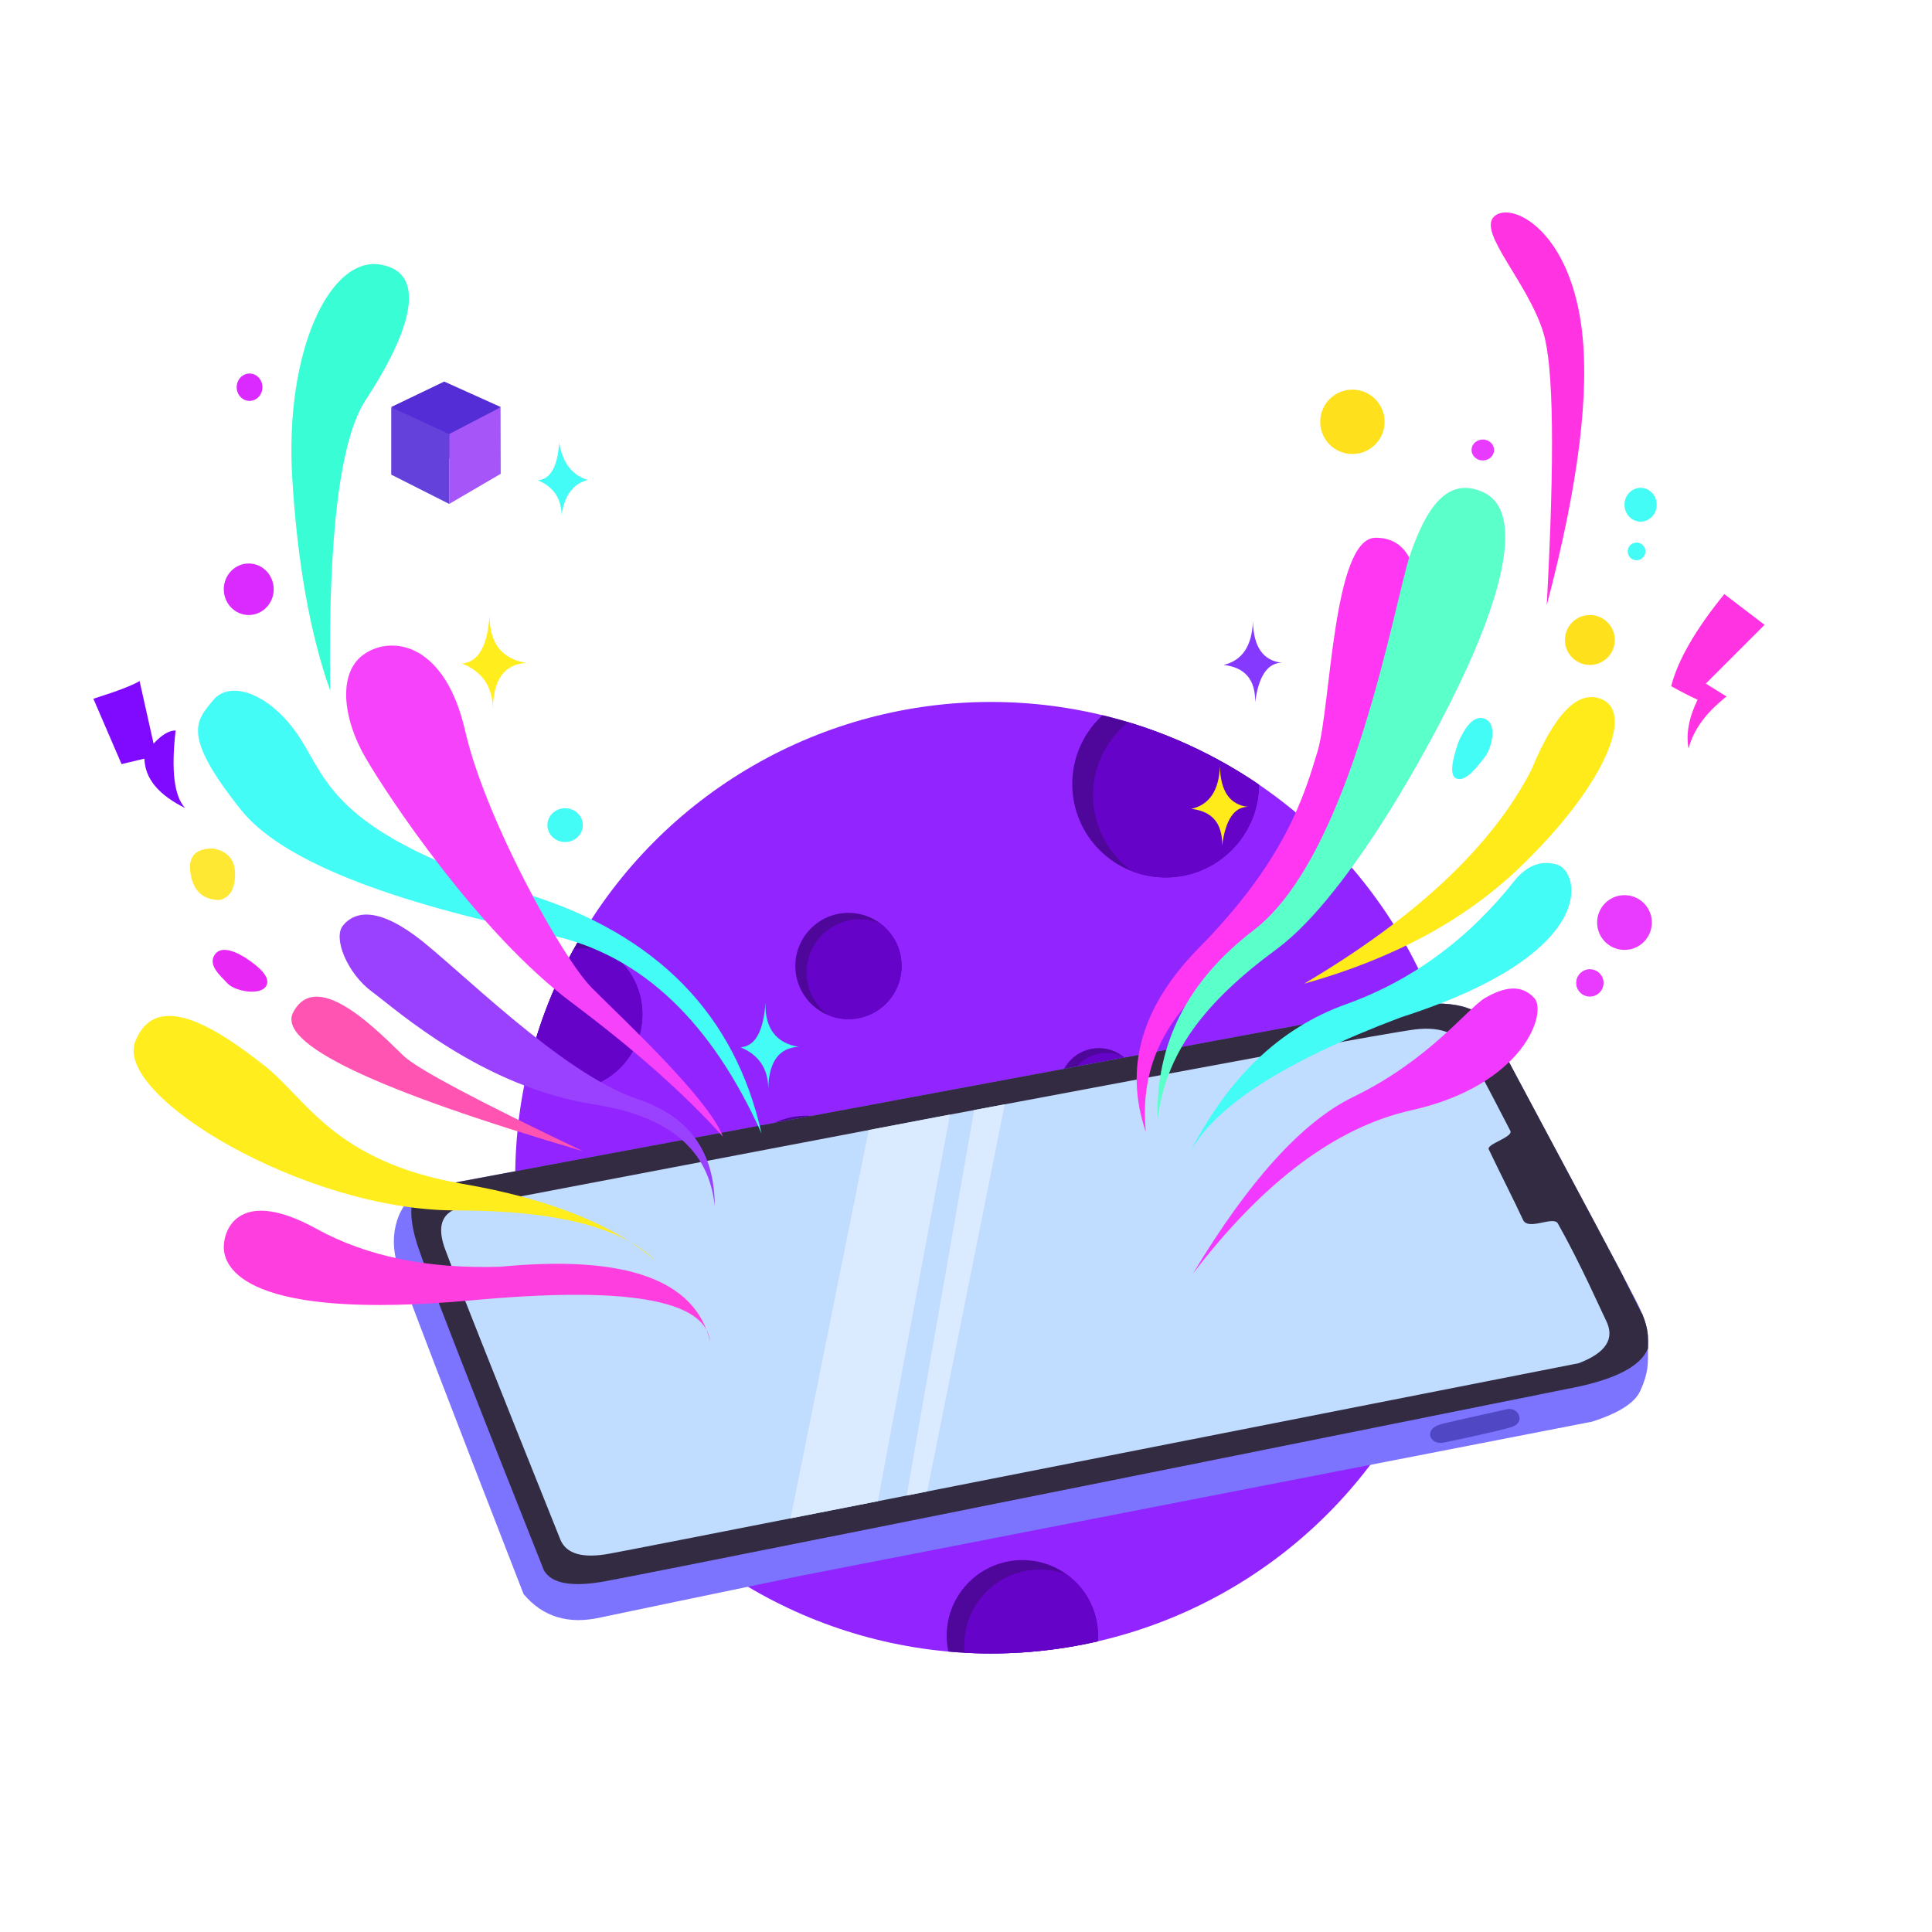 <?xml version="1.0" encoding="utf-8"?>
<!-- Generator: Adobe Illustrator 23.0.3, SVG Export Plug-In . SVG Version: 6.00 Build 0)  -->
<svg version="1.1" id="图层_1" xmlns="http://www.w3.org/2000/svg" xmlns:xlink="http://www.w3.org/1999/xlink" x="0px" y="0px"
	 viewBox="0 0 1200 1200" enable-background="new 0 0 1200 1200" xml:space="preserve">
<g>
	<defs>
		<circle id="SVGID_1_" cx="615.5" cy="731.5" r="295.5"/>
	</defs>
	<clipPath id="SVGID_2_">
		<use xlink:href="#SVGID_1_"  overflow="visible"/>
	</clipPath>
	<g clip-path="url(#SVGID_2_)" enable-background="new    ">
		<g>
			<defs>
				<rect id="SVGID_3_" x="305" y="429" width="611" height="634"/>
			</defs>
			<clipPath id="SVGID_4_">
				<use xlink:href="#SVGID_3_"  overflow="visible"/>
			</clipPath>
			<g clip-path="url(#SVGID_4_)">
				<defs>
					<rect id="SVGID_5_" x="320" y="436" width="591" height="591"/>
				</defs>
				<clipPath id="SVGID_6_">
					<use xlink:href="#SVGID_5_"  overflow="visible"/>
				</clipPath>
				<rect x="315" y="431" clip-path="url(#SVGID_6_)" fill="#9124FF" width="601" height="601"/>
			</g>
			<g clip-path="url(#SVGID_4_)">
				<defs>
					<circle id="SVGID_7_" cx="724" cy="487" r="58"/>
				</defs>
				<clipPath id="SVGID_8_">
					<use xlink:href="#SVGID_7_"  overflow="visible"/>
				</clipPath>
				<g clip-path="url(#SVGID_8_)">
					<defs>
						<rect id="SVGID_9_" x="320" y="436" width="591" height="591"/>
					</defs>
					<clipPath id="SVGID_10_">
						<use xlink:href="#SVGID_9_"  overflow="visible"/>
					</clipPath>
					<g clip-path="url(#SVGID_10_)" enable-background="new    ">
						<g>
							<defs>
								<rect id="SVGID_11_" x="661" y="424" width="134" height="128"/>
							</defs>
							<clipPath id="SVGID_12_">
								<use xlink:href="#SVGID_11_"  overflow="visible"/>
							</clipPath>
							<g clip-path="url(#SVGID_12_)">
								<defs>
									<rect id="SVGID_13_" x="666" y="436" width="116" height="109"/>
								</defs>
								<clipPath id="SVGID_14_">
									<use xlink:href="#SVGID_13_"  overflow="visible"/>
								</clipPath>
								<rect x="661" y="424" clip-path="url(#SVGID_14_)" fill="#4F069A" width="126" height="126"/>
							</g>
							<g clip-path="url(#SVGID_12_)">
								<defs>
									<circle id="SVGID_15_" cx="736.9" cy="493.9" r="58"/>
								</defs>
								<clipPath id="SVGID_16_">
									<use xlink:href="#SVGID_15_"  overflow="visible"/>
								</clipPath>
								<g clip-path="url(#SVGID_16_)">
									<defs>
										<rect id="SVGID_17_" x="666" y="436" width="116" height="109"/>
									</defs>
									<clipPath id="SVGID_18_">
										<use xlink:href="#SVGID_17_"  overflow="visible"/>
									</clipPath>
									<rect x="673.9" y="430.9" clip-path="url(#SVGID_18_)" fill="#6603C9" width="126" height="126"/>
								</g>
							</g>
						</g>
					</g>
				</g>
			</g>
			<g clip-path="url(#SVGID_4_)">
				<defs>
					<circle id="SVGID_19_" cx="501" cy="740" r="47"/>
				</defs>
				<clipPath id="SVGID_20_">
					<use xlink:href="#SVGID_19_"  overflow="visible"/>
				</clipPath>
				<g clip-path="url(#SVGID_20_)">
					<defs>
						<rect id="SVGID_21_" x="320" y="436" width="591" height="591"/>
					</defs>
					<clipPath id="SVGID_22_">
						<use xlink:href="#SVGID_21_"  overflow="visible"/>
					</clipPath>
					<g clip-path="url(#SVGID_22_)" enable-background="new    ">
						<g>
							<defs>
								<rect id="SVGID_23_" x="449" y="688" width="110" height="105"/>
							</defs>
							<clipPath id="SVGID_24_">
								<use xlink:href="#SVGID_23_"  overflow="visible"/>
							</clipPath>
							<g clip-path="url(#SVGID_24_)">
								<defs>
									<rect id="SVGID_25_" x="454" y="693" width="94" height="94"/>
								</defs>
								<clipPath id="SVGID_26_">
									<use xlink:href="#SVGID_25_"  overflow="visible"/>
								</clipPath>
								<rect x="449" y="688" clip-path="url(#SVGID_26_)" fill="#4F069A" width="104" height="104"/>
							</g>
							<g clip-path="url(#SVGID_24_)">
								<defs>
									<circle id="SVGID_27_" cx="511.9" cy="745.9" r="47"/>
								</defs>
								<clipPath id="SVGID_28_">
									<use xlink:href="#SVGID_27_"  overflow="visible"/>
								</clipPath>
								<g clip-path="url(#SVGID_28_)">
									<defs>
										<rect id="SVGID_29_" x="454" y="693" width="94" height="94"/>
									</defs>
									<clipPath id="SVGID_30_">
										<use xlink:href="#SVGID_29_"  overflow="visible"/>
									</clipPath>
									<rect x="459.9" y="693.9" clip-path="url(#SVGID_30_)" fill="#6603C9" width="104" height="104"/>
								</g>
							</g>
						</g>
					</g>
				</g>
			</g>
			<g clip-path="url(#SVGID_4_)">
				<defs>
					<circle id="SVGID_31_" cx="635" cy="1016" r="47"/>
				</defs>
				<clipPath id="SVGID_32_">
					<use xlink:href="#SVGID_31_"  overflow="visible"/>
				</clipPath>
				<g clip-path="url(#SVGID_32_)">
					<defs>
						<rect id="SVGID_33_" x="320" y="436" width="591" height="591"/>
					</defs>
					<clipPath id="SVGID_34_">
						<use xlink:href="#SVGID_33_"  overflow="visible"/>
					</clipPath>
					<g clip-path="url(#SVGID_34_)" enable-background="new    ">
						<g>
							<defs>
								<rect id="SVGID_35_" x="583" y="964" width="110" height="105"/>
							</defs>
							<clipPath id="SVGID_36_">
								<use xlink:href="#SVGID_35_"  overflow="visible"/>
							</clipPath>
							<g clip-path="url(#SVGID_36_)">
								<defs>
									<rect id="SVGID_37_" x="588" y="969" width="94" height="58"/>
								</defs>
								<clipPath id="SVGID_38_">
									<use xlink:href="#SVGID_37_"  overflow="visible"/>
								</clipPath>
								<rect x="583" y="964" clip-path="url(#SVGID_38_)" fill="#4F069A" width="104" height="104"/>
							</g>
							<g clip-path="url(#SVGID_36_)">
								<defs>
									<circle id="SVGID_39_" cx="645.9" cy="1021.9" r="47"/>
								</defs>
								<clipPath id="SVGID_40_">
									<use xlink:href="#SVGID_39_"  overflow="visible"/>
								</clipPath>
								<g clip-path="url(#SVGID_40_)">
									<defs>
										<rect id="SVGID_41_" x="588" y="969" width="94" height="58"/>
									</defs>
									<clipPath id="SVGID_42_">
										<use xlink:href="#SVGID_41_"  overflow="visible"/>
									</clipPath>
									<rect x="593.9" y="969.9" clip-path="url(#SVGID_42_)" fill="#6603C9" width="104" height="104"/>
								</g>
							</g>
						</g>
					</g>
				</g>
			</g>
			<g clip-path="url(#SVGID_4_)">
				<defs>
					<circle id="SVGID_43_" cx="352" cy="630" r="47"/>
				</defs>
				<clipPath id="SVGID_44_">
					<use xlink:href="#SVGID_43_"  overflow="visible"/>
				</clipPath>
				<g clip-path="url(#SVGID_44_)">
					<defs>
						<rect id="SVGID_45_" x="320" y="436" width="591" height="591"/>
					</defs>
					<clipPath id="SVGID_46_">
						<use xlink:href="#SVGID_45_"  overflow="visible"/>
					</clipPath>
					<g clip-path="url(#SVGID_46_)" enable-background="new    ">
						<g>
							<defs>
								<rect id="SVGID_47_" x="300" y="578" width="110" height="105"/>
							</defs>
							<clipPath id="SVGID_48_">
								<use xlink:href="#SVGID_47_"  overflow="visible"/>
							</clipPath>
							<g clip-path="url(#SVGID_48_)">
								<defs>
									<rect id="SVGID_49_" x="320" y="583" width="79" height="94"/>
								</defs>
								<clipPath id="SVGID_50_">
									<use xlink:href="#SVGID_49_"  overflow="visible"/>
								</clipPath>
								<rect x="300" y="578" clip-path="url(#SVGID_50_)" fill="#4F069A" width="104" height="104"/>
							</g>
							<g clip-path="url(#SVGID_48_)">
								<defs>
									<circle id="SVGID_51_" cx="362.9" cy="635.9" r="47"/>
								</defs>
								<clipPath id="SVGID_52_">
									<use xlink:href="#SVGID_51_"  overflow="visible"/>
								</clipPath>
								<g clip-path="url(#SVGID_52_)">
									<defs>
										<rect id="SVGID_53_" x="320" y="583" width="79" height="94"/>
									</defs>
									<clipPath id="SVGID_54_">
										<use xlink:href="#SVGID_53_"  overflow="visible"/>
									</clipPath>
									<rect x="310.9" y="583.9" clip-path="url(#SVGID_54_)" fill="#6603C9" width="104" height="104"/>
								</g>
							</g>
						</g>
					</g>
				</g>
			</g>
			<g clip-path="url(#SVGID_4_)">
				<defs>
					<circle id="SVGID_55_" cx="527" cy="600" r="33"/>
				</defs>
				<clipPath id="SVGID_56_">
					<use xlink:href="#SVGID_55_"  overflow="visible"/>
				</clipPath>
				<g clip-path="url(#SVGID_56_)">
					<defs>
						<rect id="SVGID_57_" x="320" y="436" width="591" height="591"/>
					</defs>
					<clipPath id="SVGID_58_">
						<use xlink:href="#SVGID_57_"  overflow="visible"/>
					</clipPath>
					<g clip-path="url(#SVGID_58_)" enable-background="new    ">
						<g>
							<defs>
								<rect id="SVGID_59_" x="489" y="562" width="78" height="76"/>
							</defs>
							<clipPath id="SVGID_60_">
								<use xlink:href="#SVGID_59_"  overflow="visible"/>
							</clipPath>
							<g clip-path="url(#SVGID_60_)">
								<defs>
									<rect id="SVGID_61_" x="494" y="567" width="66" height="66"/>
								</defs>
								<clipPath id="SVGID_62_">
									<use xlink:href="#SVGID_61_"  overflow="visible"/>
								</clipPath>
								<rect x="489" y="562" clip-path="url(#SVGID_62_)" fill="#4F069A" width="76" height="76"/>
							</g>
							<g clip-path="url(#SVGID_60_)">
								<defs>
									<circle id="SVGID_63_" cx="534" cy="604" r="33"/>
								</defs>
								<clipPath id="SVGID_64_">
									<use xlink:href="#SVGID_63_"  overflow="visible"/>
								</clipPath>
								<g clip-path="url(#SVGID_64_)">
									<defs>
										<rect id="SVGID_65_" x="494" y="567" width="66" height="66"/>
									</defs>
									<clipPath id="SVGID_66_">
										<use xlink:href="#SVGID_65_"  overflow="visible"/>
									</clipPath>
									<rect x="496" y="566" clip-path="url(#SVGID_66_)" fill="#6603C9" width="76" height="76"/>
								</g>
							</g>
						</g>
					</g>
				</g>
			</g>
			<g clip-path="url(#SVGID_4_)">
				<defs>
					<circle id="SVGID_67_" cx="814" cy="683" r="33"/>
				</defs>
				<clipPath id="SVGID_68_">
					<use xlink:href="#SVGID_67_"  overflow="visible"/>
				</clipPath>
				<g clip-path="url(#SVGID_68_)">
					<defs>
						<rect id="SVGID_69_" x="320" y="436" width="591" height="591"/>
					</defs>
					<clipPath id="SVGID_70_">
						<use xlink:href="#SVGID_69_"  overflow="visible"/>
					</clipPath>
					<g clip-path="url(#SVGID_70_)" enable-background="new    ">
						<g>
							<defs>
								<rect id="SVGID_71_" x="776" y="645" width="78" height="76"/>
							</defs>
							<clipPath id="SVGID_72_">
								<use xlink:href="#SVGID_71_"  overflow="visible"/>
							</clipPath>
							<g clip-path="url(#SVGID_72_)">
								<defs>
									<rect id="SVGID_73_" x="781" y="650" width="66" height="66"/>
								</defs>
								<clipPath id="SVGID_74_">
									<use xlink:href="#SVGID_73_"  overflow="visible"/>
								</clipPath>
								<rect x="776" y="645" clip-path="url(#SVGID_74_)" fill="#4F069A" width="76" height="76"/>
							</g>
							<g clip-path="url(#SVGID_72_)">
								<defs>
									<circle id="SVGID_75_" cx="821" cy="687" r="33"/>
								</defs>
								<clipPath id="SVGID_76_">
									<use xlink:href="#SVGID_75_"  overflow="visible"/>
								</clipPath>
								<g clip-path="url(#SVGID_76_)">
									<defs>
										<rect id="SVGID_77_" x="781" y="650" width="66" height="66"/>
									</defs>
									<clipPath id="SVGID_78_">
										<use xlink:href="#SVGID_77_"  overflow="visible"/>
									</clipPath>
									<rect x="783" y="649" clip-path="url(#SVGID_78_)" fill="#6603C9" width="76" height="76"/>
								</g>
							</g>
						</g>
					</g>
				</g>
			</g>
			<g clip-path="url(#SVGID_4_)">
				<defs>
					<circle id="SVGID_79_" cx="682.5" cy="675.5" r="24.5"/>
				</defs>
				<clipPath id="SVGID_80_">
					<use xlink:href="#SVGID_79_"  overflow="visible"/>
				</clipPath>
				<g clip-path="url(#SVGID_80_)">
					<defs>
						<rect id="SVGID_81_" x="320" y="436" width="591" height="591"/>
					</defs>
					<clipPath id="SVGID_82_">
						<use xlink:href="#SVGID_81_"  overflow="visible"/>
					</clipPath>
					<g clip-path="url(#SVGID_82_)" enable-background="new    ">
						<g>
							<defs>
								<rect id="SVGID_83_" x="653" y="646" width="59" height="59"/>
							</defs>
							<clipPath id="SVGID_84_">
								<use xlink:href="#SVGID_83_"  overflow="visible"/>
							</clipPath>
							<g clip-path="url(#SVGID_84_)">
								<defs>
									<rect id="SVGID_85_" x="658" y="651" width="49" height="49"/>
								</defs>
								<clipPath id="SVGID_86_">
									<use xlink:href="#SVGID_85_"  overflow="visible"/>
								</clipPath>
								<rect x="653" y="646" clip-path="url(#SVGID_86_)" fill="#4F069A" width="59" height="59"/>
							</g>
							<g clip-path="url(#SVGID_84_)">
								<defs>
									<circle id="SVGID_87_" cx="687.4" cy="678.4" r="24.5"/>
								</defs>
								<clipPath id="SVGID_88_">
									<use xlink:href="#SVGID_87_"  overflow="visible"/>
								</clipPath>
								<g clip-path="url(#SVGID_88_)">
									<defs>
										<rect id="SVGID_89_" x="658" y="651" width="49" height="49"/>
									</defs>
									<clipPath id="SVGID_90_">
										<use xlink:href="#SVGID_89_"  overflow="visible"/>
									</clipPath>
									<rect x="657.9" y="648.9" clip-path="url(#SVGID_90_)" fill="#6603C9" width="59" height="59"/>
								</g>
							</g>
						</g>
					</g>
				</g>
			</g>
		</g>
	</g>
</g>
<g>
	<defs>
		<path id="SVGID_91_" d="M497.6,978.7L988.9,883c16.5-5.3,26.5-11.6,29.9-19.1c5.1-11.2,4.8-16.8,4.8-25.2s1.2-13.8-7-30
			c-5.5-10.8-36-68.1-91.6-172c-7.3-12.9-27.1-16.5-59.3-10.8c-48.3,8.6-580.8,108.1-587.9,109.5c-7.1,1.4-16.4,3.8-19.8,6.2
			c-8.3,5.5-18.5,22.9-10.4,46.3c5.4,15.6,31.2,82.9,77.6,202.2c11.9,14.2,27.9,19.1,48,14.5C398,999.4,439.6,990.7,497.6,978.7z"/>
	</defs>
	<clipPath id="SVGID_92_">
		<use xlink:href="#SVGID_91_"  overflow="visible"/>
	</clipPath>
	<g clip-path="url(#SVGID_92_)" enable-background="new    ">
		<g>
			<defs>
				<rect id="SVGID_93_" x="239" y="613" width="791" height="399"/>
			</defs>
			<clipPath id="SVGID_94_">
				<use xlink:href="#SVGID_93_"  overflow="visible"/>
			</clipPath>
			<g clip-path="url(#SVGID_94_)">
				<defs>
					<rect id="SVGID_95_" x="239" y="620" width="786" height="390"/>
				</defs>
				<clipPath id="SVGID_96_">
					<use xlink:href="#SVGID_95_"  overflow="visible"/>
				</clipPath>
				<rect x="239.5" y="618.3" clip-path="url(#SVGID_96_)" fill="#7C73FF" width="789.1" height="392.9"/>
			</g>
			<g clip-path="url(#SVGID_94_)">
				<defs>
					<path id="SVGID_97_" d="M259.3,738.4c-5.1,7.5-5.1,19.2,0,35c5.1,15.8,31.3,83.1,78.5,201.9c4.7,8.3,17.3,10.6,37.8,6.9
						c20.5-3.7,219.9-43.5,598.2-119.6c45.3-8.5,60.4-24.4,45.4-47.8l-99-197.5l-37.9-3.9L259.3,738.4z"/>
				</defs>
				<clipPath id="SVGID_98_">
					<use xlink:href="#SVGID_97_"  overflow="visible"/>
				</clipPath>
				<g clip-path="url(#SVGID_98_)">
					<defs>
						<rect id="SVGID_99_" x="239" y="620" width="786" height="390"/>
					</defs>
					<clipPath id="SVGID_100_">
						<use xlink:href="#SVGID_99_"  overflow="visible"/>
					</clipPath>
					<rect x="250.5" y="608.5" clip-path="url(#SVGID_100_)" fill="#322B41" width="779.3" height="380.5"/>
				</g>
			</g>
			<g clip-path="url(#SVGID_94_)">
				<defs>
					<path id="SVGID_101_" d="M895.3,884.5c11.6-2.9,33.2-7.4,40.5-9.2c7.3-1.8,12.3,8.3,2.9,11.1c-9.3,2.8-32.8,7.7-41.8,9.6
						C888,897.9,883.7,887.4,895.3,884.5z"/>
				</defs>
				<clipPath id="SVGID_102_">
					<use xlink:href="#SVGID_101_"  overflow="visible"/>
				</clipPath>
				<g clip-path="url(#SVGID_102_)">
					<defs>
						<rect id="SVGID_103_" x="239" y="620" width="786" height="390"/>
					</defs>
					<clipPath id="SVGID_104_">
						<use xlink:href="#SVGID_103_"  overflow="visible"/>
					</clipPath>
					<rect x="883.3" y="870.1" clip-path="url(#SVGID_104_)" fill="#5047C5" width="65.6" height="31.1"/>
				</g>
			</g>
		</g>
	</g>
</g>
<g>
	<defs>
		<path id="SVGID_105_" d="M582.6,693.7L284,750.6c-10,3.4-12.5,11.9-7.5,25.4c5,13.5,28.8,73.7,71.6,180.4
			c3.7,8.8,13.9,11.7,30.5,8.6c16.6-3,217.3-42.5,602-118.3c17-6.5,22.6-15.3,16.9-26.6c-2.8-5.6-15.8-35.2-29.9-60.2
			c-2.8-4.9-18.4,4.7-21.6-2.2c-5.3-11.5-14.4-29.3-21.3-43.8c-1.6-3.3,15.3-7.6,13.4-11.5c-4.4-8.6-12.7-24.5-24.9-47.7
			c-5.9-12.3-17.3-17.4-34.3-15.3C861.9,641.6,763.1,659.7,582.6,693.7z"/>
	</defs>
	<clipPath id="SVGID_106_">
		<use xlink:href="#SVGID_105_"  overflow="visible"/>
	</clipPath>
	<g clip-path="url(#SVGID_106_)" enable-background="new    ">
		<g>
			<defs>
				<rect id="SVGID_107_" x="269" y="634" width="736" height="338"/>
			</defs>
			<clipPath id="SVGID_108_">
				<use xlink:href="#SVGID_107_"  overflow="visible"/>
			</clipPath>
			<g clip-path="url(#SVGID_108_)">
				<defs>
					<rect id="SVGID_109_" x="271" y="637" width="733" height="332"/>
				</defs>
				<clipPath id="SVGID_110_">
					<use xlink:href="#SVGID_109_"  overflow="visible"/>
				</clipPath>
				<rect x="269" y="634" clip-path="url(#SVGID_110_)" fill="#C0DCFE" width="735.6" height="337.2"/>
			</g>
			<g clip-path="url(#SVGID_108_)">
				<defs>
					<polygon id="SVGID_111_" points="542.4,688 487.6,960.1 542.4,947.7 594.6,667.9 					"/>
				</defs>
				<clipPath id="SVGID_112_">
					<use xlink:href="#SVGID_111_"  overflow="visible"/>
				</clipPath>
				<g clip-path="url(#SVGID_112_)">
					<defs>
						<rect id="SVGID_113_" x="271" y="637" width="733" height="332"/>
					</defs>
					<clipPath id="SVGID_114_">
						<use xlink:href="#SVGID_113_"  overflow="visible"/>
					</clipPath>
					<rect x="482.6" y="662.9" clip-path="url(#SVGID_114_)" fill="#DBEBFF" width="117.1" height="302.1"/>
				</g>
			</g>
			<g clip-path="url(#SVGID_108_)">
				<defs>
					<polygon id="SVGID_115_" points="606.2,682.9 557.7,960.1 570.2,954.7 626,676.2 					"/>
				</defs>
				<clipPath id="SVGID_116_">
					<use xlink:href="#SVGID_115_"  overflow="visible"/>
				</clipPath>
				<g clip-path="url(#SVGID_116_)">
					<defs>
						<rect id="SVGID_117_" x="271" y="637" width="733" height="332"/>
					</defs>
					<clipPath id="SVGID_118_">
						<use xlink:href="#SVGID_117_"  overflow="visible"/>
					</clipPath>
					<rect x="552.7" y="671.2" clip-path="url(#SVGID_118_)" fill="#DBEBFF" width="78.3" height="293.9"/>
				</g>
			</g>
		</g>
	</g>
</g>
<g>
	<defs>
		<path id="SVGID_119_" d="M818.4,466.5c-8.3,27.8-20.2,67.9-73.7,122.2C709,625,698,663.1,711.7,703c-3.9-38.7,11.2-71.3,45.4-97.7
			C808.4,565.7,881,466.2,881,376.7c0-28.5-8.9-42.7-26.6-42.7C827.8,334.1,826.7,438.7,818.4,466.5z"/>
	</defs>
	<clipPath id="SVGID_120_">
		<use xlink:href="#SVGID_119_"  overflow="visible"/>
	</clipPath>
	<rect x="701" y="329" clip-path="url(#SVGID_120_)" fill="#FF37F2" width="185" height="379"/>
</g>
<g>
	<defs>
		<path id="SVGID_121_" d="M875.9,344.4c9.5-27.3,22.3-49.1,45.3-38.7c23,10.4,14.3,52.6-5.7,99.4c-20,46.8-76.2,150.3-122.4,184.3
			c-46.3,34.1-68.8,65.1-74.1,105.6c-1.2-46.8,18.6-85.8,59.6-117.2C840.2,530.8,866.4,371.7,875.9,344.4z"/>
	</defs>
	<clipPath id="SVGID_122_">
		<use xlink:href="#SVGID_121_"  overflow="visible"/>
	</clipPath>
	<rect x="714" y="298" clip-path="url(#SVGID_122_)" fill="#5AFFC9" width="226" height="402"/>
</g>
<g>
	<defs>
		<path id="SVGID_123_" d="M810,611c69.8-41.3,116.9-85.6,141.2-132.9c14.5-35.1,29-49.7,43.4-43.9c21.6,8.7,0.2,55.9-50.9,104.8
			C909.7,571.6,865.1,595.6,810,611z"/>
	</defs>
	<clipPath id="SVGID_124_">
		<use xlink:href="#SVGID_123_"  overflow="visible"/>
	</clipPath>
	<rect x="805" y="428" clip-path="url(#SVGID_124_)" fill="#FFEA1A" width="203" height="188"/>
</g>
<g>
	<defs>
		<path id="SVGID_125_" d="M738,718c24-48,56.6-79.4,97.9-94.2c41.3-14.8,76.6-40.8,105.8-78c7.5-8.6,15.9-11.5,25.4-8.8
			c14.2,4.2,27.8,54.9-97,94.9C796.3,659.7,752.3,688.4,738,718z"/>
	</defs>
	<clipPath id="SVGID_126_">
		<use xlink:href="#SVGID_125_"  overflow="visible"/>
	</clipPath>
	<rect x="733" y="531" clip-path="url(#SVGID_126_)" fill="#43FCF6" width="248" height="192"/>
</g>
<g>
	<defs>
		<path id="SVGID_127_" d="M741,791c34.8-57.8,68-94.4,99.6-109.7c47.4-23,70.8-55,81.9-61.5c11.1-6.4,22-9,30.4,0
			c8.4,9-6.4,54.2-76.3,69.8C830,700,784.8,733.8,741,791z"/>
	</defs>
	<clipPath id="SVGID_128_">
		<use xlink:href="#SVGID_127_"  overflow="visible"/>
	</clipPath>
	<rect x="736" y="609" clip-path="url(#SVGID_128_)" fill="#F239FF" width="224" height="187"/>
</g>
<g>
	<defs>
		<path id="SVGID_129_" d="M960.7,376c5-92.2,4.3-148.6-2.1-169.4c-9.5-31.1-40.9-62.3-30.6-72.1c10.2-9.7,46,7.4,54.2,68
			C987.7,243,980.5,300.8,960.7,376z"/>
	</defs>
	<clipPath id="SVGID_130_">
		<use xlink:href="#SVGID_129_"  overflow="visible"/>
	</clipPath>
	<rect x="921" y="127" clip-path="url(#SVGID_130_)" fill="#FF33E1" width="68" height="254"/>
</g>
<g>
	<defs>
		<path id="SVGID_131_" d="M1071,369l25,19.1l-36.5,36.5l12.9,8c-12.9,10.1-20.7,20.9-23.6,32.4c-1.7-9.1,0.2-19.3,5.6-30.4
			c-4.5-2-9.9-4.8-16.4-8.4C1042.1,410.1,1053.1,391,1071,369z"/>
	</defs>
	<clipPath id="SVGID_132_">
		<use xlink:href="#SVGID_131_"  overflow="visible"/>
	</clipPath>
	<rect x="1033" y="364" clip-path="url(#SVGID_132_)" fill="#FF33E1" width="68" height="106"/>
</g>
<g>
	<defs>
		<circle id="SVGID_133_" cx="840" cy="262" r="20"/>
	</defs>
	<clipPath id="SVGID_134_">
		<use xlink:href="#SVGID_133_"  overflow="visible"/>
	</clipPath>
	<rect x="815" y="237" clip-path="url(#SVGID_134_)" fill="#FFE01D" width="50" height="50"/>
</g>
<g>
	<defs>
		<circle id="SVGID_135_" cx="987.5" cy="397.5" r="15.5"/>
	</defs>
	<clipPath id="SVGID_136_">
		<use xlink:href="#SVGID_135_"  overflow="visible"/>
	</clipPath>
	<rect x="967" y="377" clip-path="url(#SVGID_136_)" fill="#FFE01D" width="41" height="41"/>
</g>
<g>
	<defs>
		<ellipse id="SVGID_137_" cx="1019" cy="313.5" rx="10" ry="10.5"/>
	</defs>
	<clipPath id="SVGID_138_">
		<use xlink:href="#SVGID_137_"  overflow="visible"/>
	</clipPath>
	<rect x="1004" y="298" clip-path="url(#SVGID_138_)" fill="#43FCF6" width="30" height="31"/>
</g>
<g>
	<defs>
		<circle id="SVGID_139_" cx="1016.5" cy="342.5" r="5.5"/>
	</defs>
	<clipPath id="SVGID_140_">
		<use xlink:href="#SVGID_139_"  overflow="visible"/>
	</clipPath>
	<rect x="1006" y="332" clip-path="url(#SVGID_140_)" fill="#43FCF6" width="21" height="21"/>
</g>
<g>
	<defs>
		<ellipse id="SVGID_141_" cx="921" cy="279.5" rx="7" ry="6.5"/>
	</defs>
	<clipPath id="SVGID_142_">
		<use xlink:href="#SVGID_141_"  overflow="visible"/>
	</clipPath>
	<rect x="909" y="268" clip-path="url(#SVGID_142_)" fill="#E93AFF" width="24" height="23"/>
</g>
<g>
	<defs>
		<circle id="SVGID_143_" cx="1009" cy="573" r="17"/>
	</defs>
	<clipPath id="SVGID_144_">
		<use xlink:href="#SVGID_143_"  overflow="visible"/>
	</clipPath>
	<rect x="987" y="551" clip-path="url(#SVGID_144_)" fill="#E93AFF" width="44" height="44"/>
</g>
<g>
	<defs>
		<circle id="SVGID_145_" cx="987.5" cy="610.5" r="8.5"/>
	</defs>
	<clipPath id="SVGID_146_">
		<use xlink:href="#SVGID_145_"  overflow="visible"/>
	</clipPath>
	<rect x="974" y="597" clip-path="url(#SVGID_146_)" fill="#E93AFF" width="27" height="27"/>
</g>
<g>
	<defs>
		<path id="SVGID_147_" d="M905.9,460.8c5.2-11.7,10.6-16.4,16.2-14.4c8.4,3.1,4.3,18.7,0,24c-4.3,5.4-11.5,15.5-17.4,13.2
			C900.7,482.1,901.1,474.5,905.9,460.8z"/>
	</defs>
	<clipPath id="SVGID_148_">
		<use xlink:href="#SVGID_147_"  overflow="visible"/>
	</clipPath>
	<rect x="897" y="441" clip-path="url(#SVGID_148_)" fill="#43FCF6" width="35" height="48"/>
</g>
<g>
	<defs>
		<path id="SVGID_149_" d="M757.7,476c-0.6,15-6.5,23.8-17.7,26.4c12.9,1.5,19.3,9,19.1,22.6c2.1-15.7,7.4-23.7,15.9-23.9
			C763.8,499.8,758.1,491.4,757.7,476z"/>
	</defs>
	<clipPath id="SVGID_150_">
		<use xlink:href="#SVGID_149_"  overflow="visible"/>
	</clipPath>
	<rect x="735" y="471" clip-path="url(#SVGID_150_)" fill="#FFEA1A" width="45" height="59"/>
</g>
<g>
	<defs>
		<path id="SVGID_151_" d="M778.2,386c-0.6,15.3-6.7,24.3-18.2,27c13.3,1.5,19.8,9.2,19.6,23c2.2-16,7.6-24.1,16.4-24.4
			C784.5,410.3,778.6,401.7,778.2,386z"/>
	</defs>
	<clipPath id="SVGID_152_">
		<use xlink:href="#SVGID_151_"  overflow="visible"/>
	</clipPath>
	<rect x="755" y="381" clip-path="url(#SVGID_152_)" fill="#8639FE" width="46" height="60"/>
</g>
<g>
	<defs>
		<path id="SVGID_153_" d="M205.1,429c-1.4-96,6-156.2,22.1-180.7c24.2-36.7,41.2-78.1,9.5-83.9c-31.7-5.8-59.9,53.4-55.2,132.3
			C184.7,349.3,192.5,393.4,205.1,429z"/>
	</defs>
	<clipPath id="SVGID_154_">
		<use xlink:href="#SVGID_153_"  overflow="visible"/>
	</clipPath>
	<rect x="176" y="159" clip-path="url(#SVGID_154_)" fill="#39FED5" width="83" height="275"/>
</g>
<g>
	<defs>
		<path id="SVGID_155_" d="M132.5,434.8c-10.9,13.1-19.8,21.7,17,68c24.5,30.9,89.3,57,194.2,78.4c55.1,12.6,98.2,53.5,129.3,122.8
			c-16.5-73.9-64.9-123.4-145-148.5c-120.2-37.7-124.2-70-141.7-97.1C168.8,431.4,143.4,421.7,132.5,434.8z"/>
	</defs>
	<clipPath id="SVGID_156_">
		<use xlink:href="#SVGID_155_"  overflow="visible"/>
	</clipPath>
	<rect x="118" y="424" clip-path="url(#SVGID_156_)" fill="#43FCF6" width="360" height="285"/>
</g>
<g>
	<defs>
		<path id="SVGID_157_" d="M226.9,405.8c17.6-11.3,49.8-5.7,62.1,48.5c12.4,54.1,60.1,140.7,78.7,159.4
			c18.6,18.7,72.6,68.7,81.3,92.3c-23.8-26.5-55.1-54.2-93.7-83.1c-58-43.3-114.5-128.4-128.4-152.5
			C212.9,446.3,209.3,417.1,226.9,405.8z"/>
	</defs>
	<clipPath id="SVGID_158_">
		<use xlink:href="#SVGID_157_"  overflow="visible"/>
	</clipPath>
	<rect x="210" y="396" clip-path="url(#SVGID_158_)" fill="#F742FC" width="244" height="315"/>
</g>
<g>
	<defs>
		<path id="SVGID_159_" d="M213,574.9c6.3-7.8,19.3-12.5,44.9,6.3c25.6,18.9,90.4,85.5,138.2,101.5c31.9,10.6,47.8,32.7,47.8,66.3
			c-3.5-34.8-28.4-55.8-74.8-63c-69.6-10.8-122.4-58.5-137.9-69.9C215.7,604.7,206.7,582.7,213,574.9z"/>
	</defs>
	<clipPath id="SVGID_160_">
		<use xlink:href="#SVGID_159_"  overflow="visible"/>
	</clipPath>
	<rect x="206" y="563" clip-path="url(#SVGID_160_)" fill="#9A40FF" width="243" height="191"/>
</g>
<g>
	<defs>
		<path id="SVGID_161_" d="M362,715c-65.2-31.1-102.2-50.8-111-58.9c-13.2-12.3-53.7-56.4-68.9-27.3C172,648.1,231.9,676.8,362,715z
			"/>
	</defs>
	<clipPath id="SVGID_162_">
		<use xlink:href="#SVGID_161_"  overflow="visible"/>
	</clipPath>
	<rect x="176" y="614" clip-path="url(#SVGID_162_)" fill="#FF54B2" width="191" height="106"/>
</g>
<g>
	<defs>
		<path id="SVGID_163_" d="M407,783c-26.3-22.6-66.2-38.5-119.7-47.7c-80.2-13.8-97.1-53.2-123.4-73.7
			C137.5,641,97.4,612.9,84,646.9c-13.4,34,105.6,104.9,198.8,104.9C344.9,751.8,386.3,762.2,407,783z"/>
	</defs>
	<clipPath id="SVGID_164_">
		<use xlink:href="#SVGID_163_"  overflow="visible"/>
	</clipPath>
	<rect x="78" y="626" clip-path="url(#SVGID_164_)" fill="#FFED1D" width="334" height="162"/>
</g>
<g>
	<defs>
		<path id="SVGID_165_" d="M441,833c-9.3-38.3-52.8-53.7-130.3-46.2c-45,1.4-83-6.4-114.2-23.6c-46.7-25.7-57.5-0.8-57.5,11.4
			s12,46.1,154.7,33C388.9,798.8,438,807.2,441,833z"/>
	</defs>
	<clipPath id="SVGID_166_">
		<use xlink:href="#SVGID_165_"  overflow="visible"/>
	</clipPath>
	<rect x="134" y="747" clip-path="url(#SVGID_166_)" fill="#FF3EE0" width="312" height="91"/>
</g>
<g>
	<defs>
		<ellipse id="SVGID_167_" cx="154.5" cy="366" rx="15.5" ry="16"/>
	</defs>
	<clipPath id="SVGID_168_">
		<use xlink:href="#SVGID_167_"  overflow="visible"/>
	</clipPath>
	<rect x="134" y="345" clip-path="url(#SVGID_168_)" fill="#DA2AFF" width="41" height="42"/>
</g>
<g>
	<defs>
		<ellipse id="SVGID_169_" cx="155" cy="240.5" rx="8" ry="8.5"/>
	</defs>
	<clipPath id="SVGID_170_">
		<use xlink:href="#SVGID_169_"  overflow="visible"/>
	</clipPath>
	<rect x="142" y="227" clip-path="url(#SVGID_170_)" fill="#DA2AFF" width="26" height="27"/>
</g>
<g>
	<defs>
		<ellipse id="SVGID_171_" cx="351" cy="512.5" rx="11" ry="10.5"/>
	</defs>
	<clipPath id="SVGID_172_">
		<use xlink:href="#SVGID_171_"  overflow="visible"/>
	</clipPath>
	<rect x="335" y="497" clip-path="url(#SVGID_172_)" fill="#43FCF6" width="32" height="31"/>
</g>
<g>
	<defs>
		<path id="SVGID_173_" d="M152.2,594.7c11,7.2,15.5,13,13.3,17.4c-3.2,6.6-19.5,3.7-24.1-1.2c-4.6-5-12.6-11.5-7.9-18.1
			C136.6,588.5,142.9,589.1,152.2,594.7z"/>
	</defs>
	<clipPath id="SVGID_174_">
		<use xlink:href="#SVGID_173_"  overflow="visible"/>
	</clipPath>
	<rect x="127" y="585" clip-path="url(#SVGID_174_)" fill="#E829F5" width="44" height="36"/>
</g>
<g>
	<defs>
		<path id="SVGID_175_" d="M132.2,527c9.2,1.6,13.8,6.9,13.8,16s-3.2,14.4-9.5,16c-10.2,0-16.2-5.3-18.1-16
			C116.5,532.3,121.1,527,132.2,527z"/>
	</defs>
	<clipPath id="SVGID_176_">
		<use xlink:href="#SVGID_175_"  overflow="visible"/>
	</clipPath>
	<rect x="113" y="522" clip-path="url(#SVGID_176_)" fill="#FFE834" width="38" height="42"/>
</g>
<g>
	<defs>
		<path id="SVGID_177_" d="M347.3,275c-1,14.9-5.4,22.7-13.3,23.3c9.7,4,14.7,11.2,14.8,21.7c1.7-12.2,7.1-19.5,16.2-21.9
			C355.3,295.1,349.4,287.4,347.3,275z"/>
	</defs>
	<clipPath id="SVGID_178_">
		<use xlink:href="#SVGID_177_"  overflow="visible"/>
	</clipPath>
	<rect x="329" y="270" clip-path="url(#SVGID_178_)" fill="#43FCF6" width="41" height="55"/>
</g>
<g>
	<defs>
		<path id="SVGID_179_" d="M304.1,382c-1.3,19.3-7,29.3-17.1,30.1c12.6,5.1,18.9,14.4,19.1,27.9c0.4-18.1,7.4-27.6,20.9-28.2
			C311.5,409.2,303.9,399.3,304.1,382z"/>
	</defs>
	<clipPath id="SVGID_180_">
		<use xlink:href="#SVGID_179_"  overflow="visible"/>
	</clipPath>
	<rect x="282" y="377" clip-path="url(#SVGID_180_)" fill="#FFED1D" width="50" height="68"/>
</g>
<g>
	<defs>
		<path id="SVGID_181_" d="M475.4,623c-1.2,17.6-6.3,26.8-15.4,27.5c11.3,4.7,17,13.2,17.2,25.5c0.4-16.6,6.7-25.2,18.8-25.8
			C482.1,647.9,475.2,638.8,475.4,623z"/>
	</defs>
	<clipPath id="SVGID_182_">
		<use xlink:href="#SVGID_181_"  overflow="visible"/>
	</clipPath>
	<rect x="455" y="618" clip-path="url(#SVGID_182_)" fill="#43FCF6" width="46" height="63"/>
</g>
<g>
	<defs>
		<path id="SVGID_183_" d="M58,434c15.2-4.8,24.7-8.5,28.7-11l8.7,38.9c4.9-5.4,9.5-8.2,13.7-8.2c-2.9,24.9-0.9,40.9,5.9,48.2
			c-16.6-8.2-25-18.4-25.3-30.7l-14.2,3.4L58,434z"/>
	</defs>
	<clipPath id="SVGID_184_">
		<use xlink:href="#SVGID_183_"  overflow="visible"/>
	</clipPath>
	<rect x="53" y="418" clip-path="url(#SVGID_184_)" fill="#7F0AFF" width="67" height="89"/>
</g>
<g>
	<defs>
		<polygon id="SVGID_185_" points="275.9,237 243,252.8 279.1,285 311,252.8 		"/>
	</defs>
	<clipPath id="SVGID_186_">
		<use xlink:href="#SVGID_185_"  overflow="visible"/>
	</clipPath>
	<rect x="238" y="232" clip-path="url(#SVGID_186_)" fill="#542DD7" width="78" height="58"/>
</g>
<g>
	<defs>
		<polygon id="SVGID_187_" points="310.9,253 279,269.6 279,313 311,294.3 		"/>
	</defs>
	<clipPath id="SVGID_188_">
		<use xlink:href="#SVGID_187_"  overflow="visible"/>
	</clipPath>
	<rect x="274" y="248" clip-path="url(#SVGID_188_)" fill="#A656F8" width="42" height="70"/>
</g>
<g>
	<defs>
		<polygon id="SVGID_189_" points="279,269.6 243,253 243,294.8 279,313 		"/>
	</defs>
	<clipPath id="SVGID_190_">
		<use xlink:href="#SVGID_189_"  overflow="visible"/>
	</clipPath>
	<rect x="238" y="248" clip-path="url(#SVGID_190_)" fill="#6541DC" width="46" height="70"/>
</g>
</svg>
